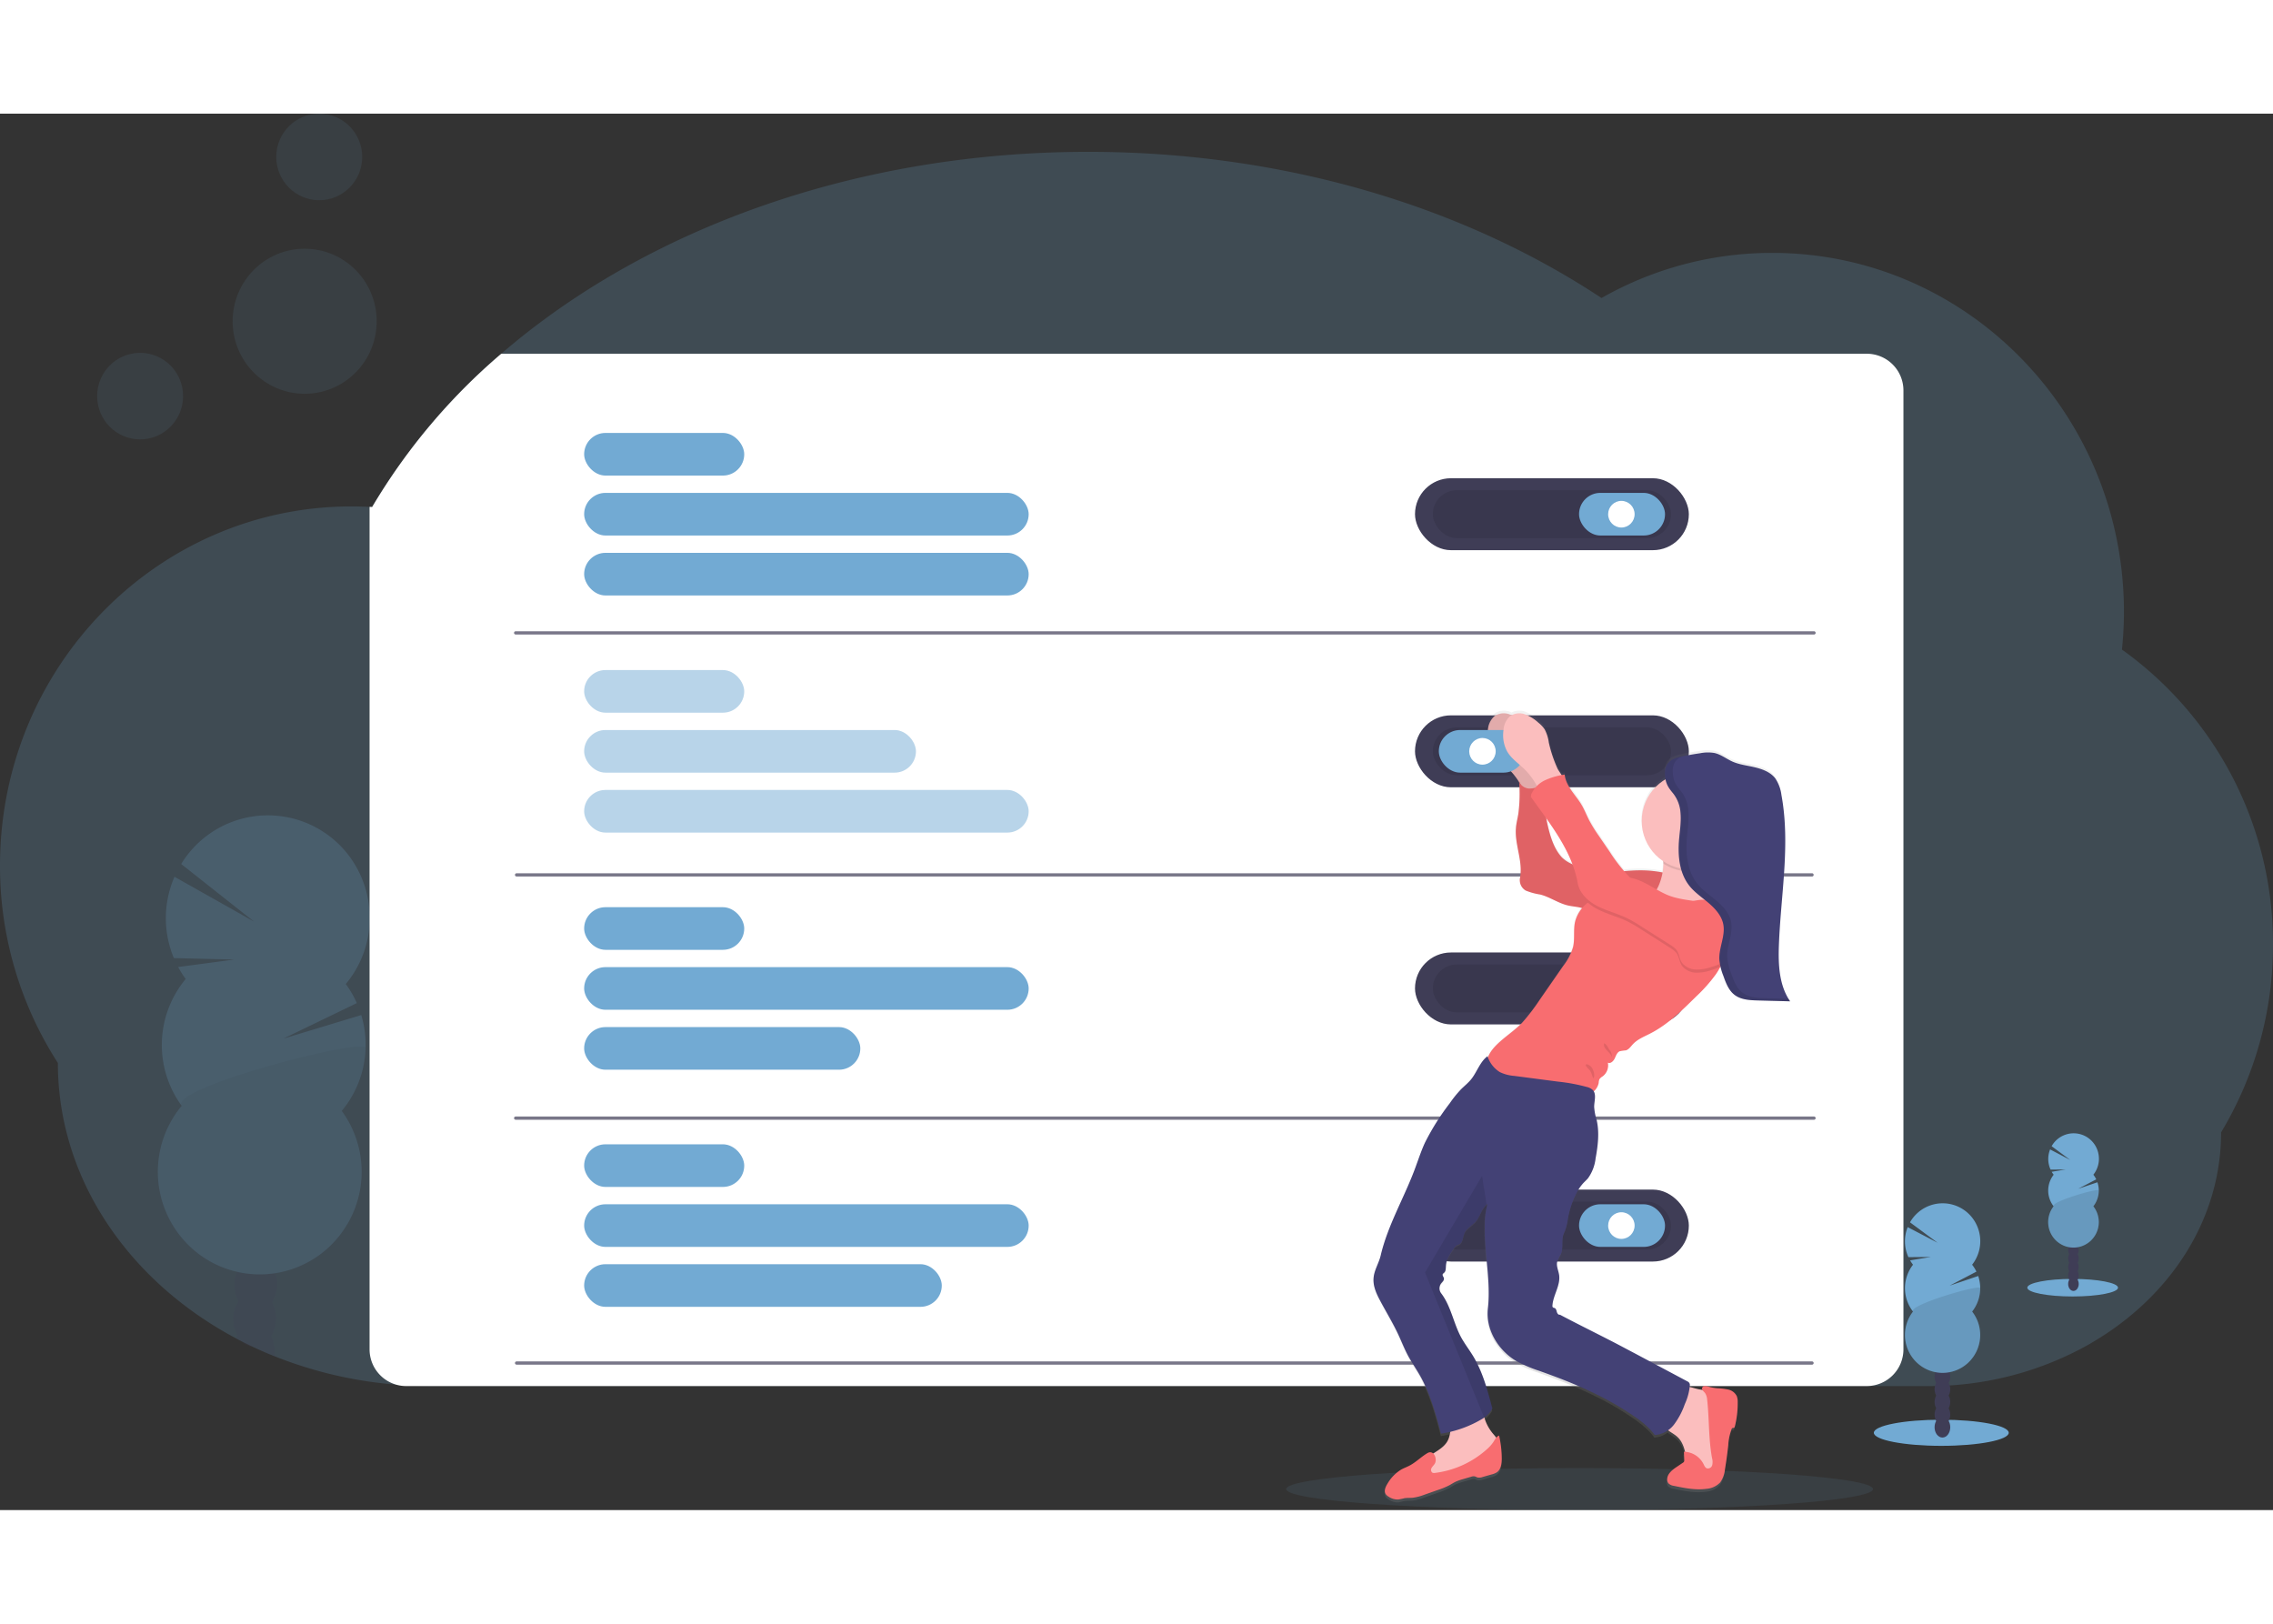 <svg xmlns="http://www.w3.org/2000/svg" xmlns:xlink="http://www.w3.org/1999/xlink" width="350" height="250" viewBox="0 0 700 430">
	<rect x="0" y="0" width="700" height="430" fill="#333333" stroke="none"/>
	<defs>
		<linearGradient id="linear-gradient" x1="9.046" y1="1" x2="9.046" gradientUnits="objectBoundingBox">
			<stop offset="0" stop-color="gray" stop-opacity="0.251"/>
			<stop offset="0.54" stop-color="gray" stop-opacity="0.122"/>
			<stop offset="1" stop-color="gray" stop-opacity="0.102"/>
		</linearGradient>
	</defs>
	<g id="undraw_personal_settings_kihd" transform="translate(0)">
		<path id="Path_18630" data-name="Path 18630" d="M728,364.179a111.8,111.8,0,0,1-15.982,57.835c0,21.328-9.876,40.66-25.9,54.749a88.593,88.593,0,0,1-12.9,9.413c-.184.117-.373.228-.563.339-.343.2-.685.407-1.034.616l-.324.191h0a100.187,100.187,0,0,1-49.624,12.814H160.883q-5.507,0-10.916-.443a128.472,128.472,0,0,1-37.362-8.711q-3.5-1.392-6.865-2.994-1.6-.758-3.176-1.559c-.655-.333-1.309-.678-1.958-1.023A114.647,114.647,0,0,1,79.521,471c-20.8-18.007-33.7-42.884-33.7-70.36A111.748,111.748,0,0,1,28,339.851c0-61.076,48.486-110.588,108.3-110.588,1.836,0,3.671.055,5.507.154a5.554,5.554,0,0,1,.783.037,187.555,187.555,0,0,1,39.773-47.2c44.2-38.134,108.806-62.172,180.77-62.172,60.467,0,115.739,16.972,158.075,45.015A106.018,106.018,0,0,1,573.8,151.2c59.806,0,108.3,49.512,108.3,110.588a114.735,114.735,0,0,1-.612,11.569A111.122,111.122,0,0,1,728,364.179Z" transform="translate(-28 -108.326)" fill="#72aad3" opacity="0.2"/>
		<g id="Group_7734" data-name="Group 7734" transform="translate(48.608 216.073)" opacity="0.2">
			<path id="Path_18631" data-name="Path 18631" d="M158.72,715.279a7.391,7.391,0,0,1-.061.832q-3.5-1.392-6.865-2.994a5.553,5.553,0,0,1-3.176-1.559c-.655-.333-1.309-.678-1.958-1.023a8.464,8.464,0,0,1,.5-.9,5.677,5.677,0,0,1,10.359.32,10.451,10.451,0,0,1,1.205,5.323Z" transform="translate(-122.662 -549.527)" fill="#3f3d56"/>
			<path id="Path_18632" data-name="Path 18632" d="M158.6,698.159a10.451,10.451,0,0,1-1.536,5.224,6.154,6.154,0,0,1-5.287,3.191l-.434-.031a5.554,5.554,0,0,1-3.176-1.559,7.709,7.709,0,0,1-1.462-1.922,10.876,10.876,0,0,1,.33-10.547,5.677,5.677,0,0,1,10.359.32A10.45,10.45,0,0,1,158.6,698.159Z" transform="translate(-122.212 -542.954)" fill="#3f3d56"/>
			<ellipse id="Ellipse_1861" data-name="Ellipse 1861" cx="8.629" cy="6.545" rx="8.629" ry="6.545" transform="translate(23.362 152.889) rotate(-88.19)" fill="#3f3d56"/>
			<ellipse id="Ellipse_1862" data-name="Ellipse 1862" cx="8.629" cy="6.545" rx="8.629" ry="6.545" transform="translate(23.69 142.341) rotate(-88.19)" fill="#3f3d56"/>
			<ellipse id="Ellipse_1863" data-name="Ellipse 1863" cx="8.63" cy="6.545" rx="8.63" ry="6.545" transform="translate(24.08 131.122) rotate(-88.282)" fill="#3f3d56"/>
			<path id="Path_18633" data-name="Path 18633" d="M116.025,502.138a30.633,30.633,0,0,1-2.325-3.7l17.292-2.3-18.614-.45a31.851,31.851,0,0,1,.19-25.036l24.549,13.83L114.63,466.715a31.284,31.284,0,0,1,55.638,4.428,31.762,31.762,0,0,1-4.949,32.535,31.548,31.548,0,0,1,3.4,5.871L146.02,520.521l24.066-7.288a31.794,31.794,0,0,1-6.009,29.515,31.743,31.743,0,0,1-4.7,42.612,31.222,31.222,0,0,1-42.563-1.351,31.748,31.748,0,0,1-2.028-42.826,31.76,31.76,0,0,1,1.224-39.046Z" transform="translate(-107.44 -451.737)" fill="#72aad3"/>
			<path id="Path_18634" data-name="Path 18634" d="M171.419,567.81a31.58,31.58,0,0,1-7.343,19.307,31.743,31.743,0,0,1-4.7,42.612,31.222,31.222,0,0,1-42.563-1.351,31.748,31.748,0,0,1-2.027-42.826C110.763,580.051,171.529,564.261,171.419,567.81Z" transform="translate(-107.44 -496.105)" opacity="0.1"/>
		</g>
		<path id="Path_18635" data-name="Path 18635" d="M686.377,232.342v295.2a11.3,11.3,0,0,1-11.265,11.342H225.265a11.029,11.029,0,0,1-3.108-.443,11.313,11.313,0,0,1-8.156-10.9V268.165a5.554,5.554,0,0,1,.783.037A187.555,187.555,0,0,1,254.556,221H675.112A11.3,11.3,0,0,1,686.377,232.342Z" transform="translate(-100.189 -147.073)" fill="#fff"/>
		<rect id="Rectangle_3828" data-name="Rectangle 3828" width="84.336" height="22.153" rx="11.077" transform="translate(435.768 112.264)" fill="#3f3d56"/>
		<rect id="Rectangle_3829" data-name="Rectangle 3829" width="73.341" height="14.742" rx="7.371" transform="translate(441.263 115.966)" opacity="0.1"/>
		<rect id="Rectangle_3830" data-name="Rectangle 3830" width="26.482" height="13.128" rx="6.564" transform="translate(486.285 116.773)" fill="#72aad3"/>
		<ellipse id="Ellipse_1864" data-name="Ellipse 1864" cx="4.075" cy="4.103" rx="4.075" ry="4.103" transform="translate(495.249 119.237)" fill="#fff"/>
		<rect id="Rectangle_3831" data-name="Rectangle 3831" width="84.336" height="22.153" rx="11.077" transform="translate(435.768 258.299)" fill="#3f3d56"/>
		<rect id="Rectangle_3832" data-name="Rectangle 3832" width="73.341" height="14.742" rx="7.371" transform="translate(441.263 262.002)" opacity="0.1"/>
		<rect id="Rectangle_3833" data-name="Rectangle 3833" width="26.482" height="13.128" rx="6.564" transform="translate(486.285 262.809)" fill="#72aad3"/>
		<ellipse id="Ellipse_1865" data-name="Ellipse 1865" cx="4.075" cy="4.103" rx="4.075" ry="4.103" transform="translate(495.249 265.273)" fill="#fff"/>
		<rect id="Rectangle_3834" data-name="Rectangle 3834" width="84.336" height="22.153" rx="11.077" transform="translate(435.768 331.314)" fill="#3f3d56"/>
		<rect id="Rectangle_3835" data-name="Rectangle 3835" width="73.341" height="14.742" rx="7.371" transform="translate(441.263 335.023)" opacity="0.1"/>
		<rect id="Rectangle_3836" data-name="Rectangle 3836" width="26.482" height="13.128" rx="6.564" transform="translate(486.285 335.83)" fill="#72aad3"/>
		<ellipse id="Ellipse_1866" data-name="Ellipse 1866" cx="4.075" cy="4.103" rx="4.075" ry="4.103" transform="translate(495.249 338.288)" fill="#fff"/>
		<rect id="Rectangle_3837" data-name="Rectangle 3837" width="49.3" height="13.128" rx="6.564" transform="translate(179.895 98.316)" fill="#72aad3"/>
		<rect id="Rectangle_3838" data-name="Rectangle 3838" width="136.898" height="13.128" rx="6.564" transform="translate(179.895 116.773)" fill="#72aad3"/>
		<rect id="Rectangle_3839" data-name="Rectangle 3839" width="136.898" height="13.128" rx="6.564" transform="translate(179.895 135.236)" fill="#72aad3"/>
		<g id="Group_7735" data-name="Group 7735" transform="translate(179.895 171.331)" opacity="0.5">
			<rect id="Rectangle_3840" data-name="Rectangle 3840" width="49.3" height="13.128" rx="6.564" fill="#72aad3"/>
			<rect id="Rectangle_3841" data-name="Rectangle 3841" width="102.185" height="13.128" rx="6.564" transform="translate(0 18.463)" fill="#72aad3"/>
			<rect id="Rectangle_3842" data-name="Rectangle 3842" width="136.898" height="13.128" rx="6.564" transform="translate(0 36.92)" fill="#72aad3"/>
		</g>
		<rect id="Rectangle_3843" data-name="Rectangle 3843" width="49.3" height="13.128" rx="6.564" transform="translate(179.895 244.352)" fill="#72aad3"/>
		<rect id="Rectangle_3844" data-name="Rectangle 3844" width="136.898" height="13.128" rx="6.564" transform="translate(179.895 262.809)" fill="#72aad3"/>
		<rect id="Rectangle_3845" data-name="Rectangle 3845" width="85.052" height="13.128" rx="6.564" transform="translate(179.895 281.272)" fill="#72aad3"/>
		<rect id="Rectangle_3846" data-name="Rectangle 3846" width="49.3" height="13.128" rx="6.564" transform="translate(179.895 317.367)" fill="#72aad3"/>
		<rect id="Rectangle_3847" data-name="Rectangle 3847" width="136.898" height="13.128" rx="6.564" transform="translate(179.895 335.83)" fill="#72aad3"/>
		<rect id="Rectangle_3848" data-name="Rectangle 3848" width="110.14" height="13.128" rx="6.564" transform="translate(179.895 354.287)" fill="#72aad3"/>
		<line id="Line_5986" data-name="Line 5986" x2="399.848" transform="translate(158.805 159.886)" fill="none" stroke="#3f3d56" stroke-linecap="round" stroke-miterlimit="10" stroke-width="1" opacity="0.7"/>
		<line id="Line_5987" data-name="Line 5987" x2="398.951" transform="translate(159.091 234.403)" fill="none" stroke="#3f3d56" stroke-linecap="round" stroke-miterlimit="10" stroke-width="1" opacity="0.7"/>
		<line id="Line_5988" data-name="Line 5988" x2="399.848" transform="translate(158.805 309.304)" fill="none" stroke="#3f3d56" stroke-linecap="round" stroke-miterlimit="10" stroke-width="1" opacity="0.7"/>
		<line id="Line_5989" data-name="Line 5989" x2="398.951" transform="translate(159.091 384.72)" fill="none" stroke="#3f3d56" stroke-linecap="round" stroke-miterlimit="10" stroke-width="1" opacity="0.7"/>
		<ellipse id="Ellipse_1867" data-name="Ellipse 1867" cx="90.364" cy="6.469" rx="90.364" ry="6.469" transform="translate(396.087 417.063)" fill="#72aad3" opacity="0.1"/>
		<ellipse id="Ellipse_1868" data-name="Ellipse 1868" cx="13.235" cy="13.325" rx="13.235" ry="13.325" transform="translate(29.915 73.649)" fill="#72aad3" opacity="0.1"/>
		<ellipse id="Ellipse_1869" data-name="Ellipse 1869" cx="13.235" cy="13.325" rx="13.235" ry="13.325" transform="translate(85.077 0)" fill="#72aad3" opacity="0.1"/>
		<ellipse id="Ellipse_1870" data-name="Ellipse 1870" cx="22.181" cy="22.332" rx="22.181" ry="22.332" transform="translate(71.646 41.59)" fill="#72aad3" opacity="0.1"/>
		<rect id="Rectangle_3849" data-name="Rectangle 3849" width="84.336" height="22.153" rx="11.077" transform="translate(435.768 185.278)" fill="#3f3d56"/>
		<rect id="Rectangle_3850" data-name="Rectangle 3850" width="73.341" height="14.742" rx="7.371" transform="translate(441.263 188.987)" opacity="0.1"/>
		<path id="Path_18636" data-name="Path 18636" d="M740.075,622.778c.961-.142,1.921-.339,2.864-.56a9.046,9.046,0,0,1-.808,2.735c-.936,1.787-2.766,2.865-4.448,3.961a1.369,1.369,0,0,0-1.738-.117c-2.026,1.232-3.641,2.969-5.788,4.029-.753.37-1.536.665-2.27,1.078a12.284,12.284,0,0,0-4.283,4.454c-.612.955-1.108,2.212-.508,3.16a2.724,2.724,0,0,0,.869.782,4.918,4.918,0,0,0,2.98.893c.612-.055,1.224-.289,1.891-.394.838-.148,1.695-.074,2.539-.148a14.774,14.774,0,0,0,3.573-.93l4.2-1.479a24.18,24.18,0,0,0,3.457-1.429c.667-.364,1.3-.789,1.976-1.121a15.829,15.829,0,0,1,2.362-.838l2.386-.7a2.309,2.309,0,0,1,1.077-.142c.33.062.612.271.948.357a2.846,2.846,0,0,0,1.53-.148l2.766-.788a5.2,5.2,0,0,0,1.646-.69c1.267-.906,1.493-2.7,1.487-4.275a32.594,32.594,0,0,0-.8-7.072,2.185,2.185,0,0,0-.9.684,13.186,13.186,0,0,0-.912-1.152,13.772,13.772,0,0,1-2.76-5.132,9.011,9.011,0,0,0,2.448-2.785c-1.463-5.612-2.962-11.311-5.936-16.264-.973-1.614-2.086-3.13-3.059-4.719-2.894-4.621-3.488-10.473-6.8-14.786a2.577,2.577,0,0,1,0-3.006c.379-.505.991-.98.875-1.608-.086-.45-.551-.863-.373-1.282.086-.2.294-.314.453-.462.563-.53.49-1.423.545-2.2.122-1.959,1.279-3.7,2.392-5.273a3.236,3.236,0,0,1,.881-.961c.3-.185.655-.271.954-.456,1.052-.672.979-2.23,1.481-3.388.661-1.528,2.325-2.3,3.414-3.536,1.389-1.577,1.744-3.77,3.206-5.144a3.765,3.765,0,0,1,.483-.394,24.955,24.955,0,0,0-.863,7.177c-.141,8.335,1.915,16.96.955,25.258-.759,6.567,3.225,13.116,8.872,16.4a42.25,42.25,0,0,0,6.908,2.951c3.537,1.275,7.061,2.587,10.531,4.054q3.671,1.552,7.245,3.333a90.016,90.016,0,0,1,8.566,4.811c3.4,2.2,6.81,4.429,9.227,7.713a7.278,7.278,0,0,0,4.075-1.51c.93.739,2.056,1.3,2.931,2.119a8.929,8.929,0,0,1,2.325,4.6h-.367c.043.819.079,1.639.122,2.464a1.055,1.055,0,0,1-.092.616,1.113,1.113,0,0,1-.331.3l-1.884,1.288c-1.371.93-2.882,2.107-2.955,3.776a1.931,1.931,0,0,0,.41,1.349,2.879,2.879,0,0,0,1.677.764c3.28.7,6.639,1.374,9.962.924a6.533,6.533,0,0,0,4.24-1.971,8.491,8.491,0,0,0,1.481-4.091c.41-2.464.753-4.984,1.022-7.485a16.649,16.649,0,0,1,1.016-4.971.615.615,0,0,1,.263-.333c.141-.062.306,0,.453-.062s.245-.29.294-.474a29.579,29.579,0,0,0,.875-7.442,5.045,5.045,0,0,0-.288-1.916,3.846,3.846,0,0,0-2.619-2.033,20.748,20.748,0,0,0-3.384-.407,16.69,16.69,0,0,1-2.809-.517,2.554,2.554,0,0,0-1.169-.154.824.824,0,0,0-.71.819,1.058,1.058,0,0,0,.147.4l-.954-.191c-.771-.142-1.836-.481-2.992-.764a5.357,5.357,0,0,1,.037-.616,1.165,1.165,0,0,0-.649-1.06l-16.166-8.7-3.023-1.626c-6.621-3.567-13.462-6.863-20.1-10.43-.441.135-.808-.376-.936-.832s-.22-1-.642-1.2c-.208-.1-.483-.092-.612-.271a.738.738,0,0,1-.116-.548c.214-3.247,2.521-6.241,2.062-9.456-.2-1.374-.9-2.729-.612-4.078a19.379,19.379,0,0,1,1.224-2.575c.8-1.984,0-4.368.869-6.308a14.678,14.678,0,0,0,1.169-4.017,27.736,27.736,0,0,1,2.448-7.972,14.393,14.393,0,0,1,2.276-3.493c.483-.53,1.028-1,1.493-1.552a13.031,13.031,0,0,0,2.325-6.16c.722-3.949,1.224-8.046.318-11.964a17.216,17.216,0,0,1-.753-4.023c0-1.639.655-3.518-.135-4.83a4.257,4.257,0,0,0,1.523-2.631,3.414,3.414,0,0,1,.214-1.09,3.152,3.152,0,0,1,1.022-.924,4.272,4.272,0,0,0,1.579-4.232c.838.382,1.719-.475,2.117-1.318s.7-1.848,1.548-2.23a12.65,12.65,0,0,1,1.836-.259c.973-.253,1.566-1.232,2.252-1.953,1.4-1.516,3.371-2.3,5.2-3.228,5.421-2.778,9.839-7.171,14.165-11.5a48.179,48.179,0,0,0,6.119-6.937c.483-.721.924-1.466,1.34-2.23l.11-.056.037.136c.067.271.147.542.226.807.2.616.416,1.275.612,1.9a14.309,14.309,0,0,0,2.723,5.218,6.411,6.411,0,0,0,1.4,1.09,9.315,9.315,0,0,0,3.592,1.084c.477.062.961.1,1.444.123s.967.043,1.444.055l9.9.265c-3.4-4.965-3.671-11.422-3.445-17.465.569-15.525,3.573-31.191.783-46.469a11.964,11.964,0,0,0-1.9-5.181c-1.469-1.941-3.879-2.877-6.229-3.425s-4.791-.813-6.988-1.805c-1.836-.844-3.524-2.2-5.507-2.643a12.047,12.047,0,0,0-4.406.074q-2.68.4-5.33.949l-.428.092h.018l-.294.068h-.079l-.263.062h-.1l-.245.068-.11.031-.226.074-.128.043-.208.068-.135.056-.2.074-.147.062-.177.08-.147.074-.165.08-.147.086-.153.086-.147.1-.141.092-.147.1-.122.1-.141.123-.116.1a1.5,1.5,0,0,0-.135.142l-.1.1a1.865,1.865,0,0,0-.135.173c0,.031-.055.062-.08.1s-.11.16-.165.253v.037a3.757,3.757,0,0,0-.337.733c-.043.129-.086.259-.116.388a5.934,5.934,0,0,0-.135.8,1.886,1.886,0,0,1-.03.413v.819a12.191,12.191,0,0,0,.153,1.38,15.068,15.068,0,0,0-.71,25.4,6.8,6.8,0,0,1,.049.733v.16a20.452,20.452,0,0,1-.269,2.6,35.652,35.652,0,0,0-7.343-.659c-1.469,0-2.949.135-4.43.252a67.151,67.151,0,0,1-4.43-6.037l-3.268-4.824a46.022,46.022,0,0,1-3.059-4.928c-.8-1.565-1.426-3.228-2.319-4.744-1.836-3.124-4.834-5.779-5.207-9.395l-.863.179c-.471-.776-1.065-1.6-1.285-2.045a40.583,40.583,0,0,1-2.717-8.009,12.365,12.365,0,0,0-1.3-4.152,9.332,9.332,0,0,0-1.9-2.033,12.576,12.576,0,0,0-4.075-2.587,5.236,5.236,0,0,0-4.167.246,6.112,6.112,0,0,0-.612-.246,5.02,5.02,0,0,0-4.626.542,6.279,6.279,0,0,0-2.031,4.312,10.708,10.708,0,0,0,1.089,6.542c1.224,2.205,3.414,3.7,5.225,5.446a21.283,21.283,0,0,1,3.286,4.115,45.387,45.387,0,0,1-.251,9.986c-.233,1.417-.612,2.809-.722,4.238-.447,5.163,2.221,10.325,1.266,15.4a3.768,3.768,0,0,0,1.732,3.986,18.981,18.981,0,0,0,4.479,1.232c2.956.764,5.507,2.668,8.493,3.376,1.377.333,2.809.394,4.179.764l.214.068a10.048,10.048,0,0,0-2.2,4.2c-.612,2.587-.037,5.354-.649,7.941a17.744,17.744,0,0,1-3,5.8q-3.586,5.224-7.183,10.473a64.131,64.131,0,0,1-5.293,7c-3.3,3.629-8.989,6.506-10.665,10.867-.037-.1-.086-.209-.122-.314-2.374,1.756-3.261,5.027-5.152,7.3-.924,1.1-2.062,2-3.059,3.019a34.79,34.79,0,0,0-3.384,4.232,75.207,75.207,0,0,0-7.661,12.284c-1.052,2.292-1.866,4.676-2.7,7.048-3.292,9.345-8.664,18.211-10.9,27.876-.545,2.359-1.97,4.491-2.184,6.906-.239,2.575.93,5.052,2.141,7.325,1.836,3.474,3.879,6.85,5.507,10.423.96,2.082,1.793,4.233,2.864,6.265,1.169,2.218,2.6,4.275,3.824,6.462C736.777,610.457,738.49,616.661,740.075,622.778Zm40.483-176.53-.294-.148a10.135,10.135,0,0,1-2.968-1.978c-2.637-2.834-3.769-7.1-4.6-10.917-.1-.456-.184-.906-.263-1.361a65.648,65.648,0,0,1,8.12,14.416Z" transform="translate(-296.352 -215.566)" fill="url(#linear-gradient)"/>
		<path id="Path_18637" data-name="Path 18637" d="M790.751,409.767a12.147,12.147,0,0,0-1.3-4.121,9.31,9.31,0,0,0-1.909-2.021,12.677,12.677,0,0,0-4.087-2.569,5.073,5.073,0,0,0-4.626.536,6.235,6.235,0,0,0-2.038,4.312,10.578,10.578,0,0,0,1.089,6.5c1.254,2.193,3.42,3.659,5.238,5.409a21.161,21.161,0,0,1,3.414,4.312,12.431,12.431,0,0,0,1.554,2.292,2.951,2.951,0,0,0,2.447.992,4.278,4.278,0,0,0,2-1.189c.747-.659,2.753-1.848,2.815-2.877.049-.844-1.517-2.754-1.9-3.548A40.49,40.49,0,0,1,790.751,409.767Z" transform="translate(-318.57 -216.079)" fill="#fbbebe"/>
		<path id="Path_18638" data-name="Path 18638" d="M790.751,409.767a12.147,12.147,0,0,0-1.3-4.121,9.31,9.31,0,0,0-1.909-2.021,12.677,12.677,0,0,0-4.087-2.569,5.073,5.073,0,0,0-4.626.536,6.235,6.235,0,0,0-2.038,4.312,10.578,10.578,0,0,0,1.089,6.5c1.254,2.193,3.42,3.659,5.238,5.409a21.161,21.161,0,0,1,3.414,4.312,12.431,12.431,0,0,0,1.554,2.292,2.951,2.951,0,0,0,2.447.992,4.278,4.278,0,0,0,2-1.189c.747-.659,2.753-1.848,2.815-2.877.049-.844-1.517-2.754-1.9-3.548A40.49,40.49,0,0,1,790.751,409.767Z" transform="translate(-318.57 -216.079)" opacity="0.1"/>
		<path id="Path_18639" data-name="Path 18639" d="M838.591,463a35.8,35.8,0,0,0-9.9-1.232c-5.574.08-11.314,1.442-16.625-.283a28.922,28.922,0,0,1-3.977-1.706,10.139,10.139,0,0,1-2.974-1.965c-2.643-2.815-3.781-7.06-4.6-10.843a72.808,72.808,0,0,1-1.254-11.539,8.726,8.726,0,0,1-4.344,1.152c-1.511-.129-3.059-1.3-3.059-2.828a47.12,47.12,0,0,1-.2,10.75c-.233,1.4-.612,2.791-.716,4.208-.453,5.132,2.221,10.257,1.266,15.315a3.706,3.706,0,0,0,1.732,3.955,19.334,19.334,0,0,0,4.485,1.232c2.955.758,5.507,2.649,8.505,3.358,1.377.327,2.815.388,4.185.758,1.952.524,3.732,1.651,5.727,2,1.493.271,3.059.086,4.546.216,1.316.111,2.6.456,3.922.493,3.231.08,6.278-1.756,8.42-4.2S837.232,465.943,838.591,463Z" transform="translate(-324.085 -228.762)" fill="#f86d70"/>
		<path id="Path_18640" data-name="Path 18640" d="M838.591,463a35.8,35.8,0,0,0-9.9-1.232c-5.574.08-11.314,1.442-16.625-.283a28.922,28.922,0,0,1-3.977-1.706,10.139,10.139,0,0,1-2.974-1.965c-2.643-2.815-3.781-7.06-4.6-10.843a72.808,72.808,0,0,1-1.254-11.539,8.726,8.726,0,0,1-4.344,1.152c-1.511-.129-3.059-1.3-3.059-2.828a47.12,47.12,0,0,1-.2,10.75c-.233,1.4-.612,2.791-.716,4.208-.453,5.132,2.221,10.257,1.266,15.315a3.706,3.706,0,0,0,1.732,3.955,19.334,19.334,0,0,0,4.485,1.232c2.955.758,5.507,2.649,8.505,3.358,1.377.327,2.815.388,4.185.758,1.952.524,3.732,1.651,5.727,2,1.493.271,3.059.086,4.546.216,1.316.111,2.6.456,3.922.493,3.231.08,6.278-1.756,8.42-4.2S837.232,465.943,838.591,463Z" transform="translate(-324.085 -228.762)" opacity="0.1"/>
		<path id="Path_18641" data-name="Path 18641" d="M876.038,737.919a8.334,8.334,0,0,1,2.857.9,6.772,6.772,0,0,1,2.484,3.376,29.486,29.486,0,0,1,1.67,10.541,22.835,22.835,0,0,1-1.077,8.545,5.447,5.447,0,0,1-1.413,2.237,5.087,5.087,0,0,1-1.946.949,5.184,5.184,0,0,1-4.565-.567c-1.4-1.1-1.744-3.037-2.038-4.793-.4-2.366-.961-4.885-2.711-6.518-1.3-1.232-3.157-1.848-4.1-3.339-1.126-1.793-.532-4.134.184-6.13.612-1.731,1.536-5.236,3.335-6.124S874.172,737.581,876.038,737.919Z" transform="translate(-352.685 -345.08)" fill="#fbbebe"/>
		<path id="Path_18642" data-name="Path 18642" d="M762.458,750.354a13.673,13.673,0,0,0,2.8,5.242c.8.924,1.793,2.045,1.377,3.191a2.967,2.967,0,0,1-.753,1.016c-5.911,5.816-14.177,8.625-22.377,9.684a.783.783,0,0,1-.4,0c-.239-.1-.3-.413-.324-.678a8.377,8.377,0,0,1,0-2.594c.4-2.014,2.154-3.438,3.873-4.553s3.6-2.187,4.552-4c1.193-2.255.692-5.193,2.111-7.306,1.15-1.719,3.292-2.464,5.329-2.772.7-.111,2.2-.887,2.8-.53S762.25,749.645,762.458,750.354Z" transform="translate(-305.378 -349.013)" fill="#fbbebe"/>
		<path id="Path_18643" data-name="Path 18643" d="M877.819,737.815a.817.817,0,0,1,.71-.813,2.645,2.645,0,0,1,1.169.148,16.1,16.1,0,0,0,2.809.524,20.728,20.728,0,0,1,3.39.4,3.84,3.84,0,0,1,2.625,2.015,5.036,5.036,0,0,1,.288,1.91,29.2,29.2,0,0,1-.875,7.393c-.049.185-.122.4-.3.468s-.306,0-.447.068a.553.553,0,0,0-.263.333,16.369,16.369,0,0,0-1.022,4.928c-.269,2.464-.612,4.965-1.022,7.43a8.2,8.2,0,0,1-1.481,4.066,6.548,6.548,0,0,1-4.246,1.959c-3.328.444-6.688-.228-9.974-.918a2.909,2.909,0,0,1-1.683-.758,1.911,1.911,0,0,1-.41-1.343c.073-1.657,1.591-2.828,2.955-3.752l1.891-1.275a.985.985,0,0,0,.33-.3,1.034,1.034,0,0,0,.092-.616l-.122-2.464A6.928,6.928,0,0,1,878.272,761c.257.524.508,1.134,1.046,1.337a1.382,1.382,0,0,0,1.646-1,4.3,4.3,0,0,0-.055-2.138c-1.107-5.957-.844-12.081-1.517-18.1a4.1,4.1,0,0,0-.612-1.91C878.492,738.77,877.886,738.37,877.819,737.815Z" transform="translate(-353.658 -345.185)" fill="#f86d70"/>
		<rect id="Rectangle_3851" data-name="Rectangle 3851" width="26.482" height="13.128" rx="6.564" transform="translate(469.581 202.922) rotate(180)" fill="#72aad3"/>
		<ellipse id="Ellipse_1871" data-name="Ellipse 1871" cx="4.075" cy="4.103" rx="4.075" ry="4.103" transform="translate(452.466 192.252)" fill="#fff"/>
		<path id="Path_18644" data-name="Path 18644" d="M740.355,770.41c-.275.462-.71.819-.967,1.294a1.114,1.114,0,0,0,.208,1.448,1.412,1.412,0,0,0,.875.086,29.346,29.346,0,0,0,15.909-7.257,11.187,11.187,0,0,0,1.952-2.15c.52-.795.961-1.768,1.836-2.1a32.185,32.185,0,0,1,.82,7.054c0,1.565-.22,3.345-1.487,4.251a5.263,5.263,0,0,1-1.652.678l-2.766.788a2.92,2.92,0,0,1-1.536.148c-.324-.086-.612-.3-.948-.357a2.312,2.312,0,0,0-1.077.142l-2.392.7a15.173,15.173,0,0,0-2.362.832c-.685.327-1.315.746-1.982,1.109a23.6,23.6,0,0,1-3.463,1.417l-4.2,1.473a15.177,15.177,0,0,1-3.579.924c-.844.074-1.707,0-2.546.142a17.162,17.162,0,0,1-1.9.394,4.937,4.937,0,0,1-2.98-.887,2.775,2.775,0,0,1-.869-.776c-.612-.943-.08-2.187.508-3.142a12.381,12.381,0,0,1,4.283-4.423c.734-.407,1.524-.7,2.276-1.072,2.148-1.047,3.769-2.8,5.795-3.992C740.025,766.005,741.255,768.919,740.355,770.41Z" transform="translate(-298.505 -354.684)" fill="#f86d70"/>
		<path id="Path_18645" data-name="Path 18645" d="M846.69,486.386a17.411,17.411,0,0,0,7.44,2.914,30.083,30.083,0,0,0,4.21.228,106.282,106.282,0,0,0,17.518-1.472c-2.3-2.557-4.632-5.292-5.507-8.625a14.335,14.335,0,0,1-.269-5.4,40.874,40.874,0,0,1,1.64-6.777,47.191,47.191,0,0,1-7.4-.191c-1.4-.148-4.84-1.429-6.058-.456s-.281,4.109-.263,5.582a1.4,1.4,0,0,1,0,.16,17.92,17.92,0,0,1-1.413,6.518C854.834,482.844,851.04,486.121,846.69,486.386Z" transform="translate(-345.744 -241.233)" fill="#fbbebe"/>
		<path id="Path_18646" data-name="Path 18646" d="M864.951,472.14a14.638,14.638,0,0,0,12.085,1.848,40.874,40.874,0,0,1,1.64-6.777,47.18,47.18,0,0,1-7.4-.191c-1.4-.148-4.84-1.429-6.058-.456S864.933,470.667,864.951,472.14Z" transform="translate(-352.691 -241.218)" opacity="0.1"/>
		<ellipse id="Ellipse_1872" data-name="Ellipse 1872" cx="14.753" cy="14.853" rx="14.753" ry="14.853" transform="translate(505.584 202.947)" fill="#fbbebe"/>
		<path id="Path_18647" data-name="Path 18647" d="M776.09,542.758a6.928,6.928,0,0,0,3.329,5.957,13.213,13.213,0,0,0,3.61,1.281c6.731,1.639,13.657,2.957,20.59,2.557a11.248,11.248,0,0,0,4.369-.924,4.713,4.713,0,0,0,2.7-3.394,3.21,3.21,0,0,1,.208-1.078,3.133,3.133,0,0,1,1.022-.918,4.228,4.228,0,0,0,1.585-4.2c.838.382,1.719-.474,2.117-1.312s.7-1.848,1.548-2.212a12.68,12.68,0,0,1,1.836-.259c.973-.253,1.567-1.232,2.252-1.941,1.4-1.5,3.384-2.279,5.207-3.21,5.434-2.754,9.857-7.121,14.2-11.415a47.79,47.79,0,0,0,6.119-6.888,25.371,25.371,0,0,0,1.346-2.218,62.949,62.949,0,0,0,3.4-7.83,9.085,9.085,0,0,0,.881-4.485,2.048,2.048,0,0,0-.08-.413,8.651,8.651,0,0,0-1.34-2.723c-1.5-2.218-3.463-4.312-6.046-5s-5.152.142-7.777.7a19.365,19.365,0,0,1-2.637.407,24.625,24.625,0,0,1-8.212-1.3l-2.925-.813c-1.463-.407-2.2-2.187-3.671-2.5a4.935,4.935,0,0,0-1.989.1,27.279,27.279,0,0,0-8.689,2.858,13.049,13.049,0,0,0-1.689,1.158,10.766,10.766,0,0,0-3.928,5.834c-.612,2.569-.037,5.317-.648,7.886a17.6,17.6,0,0,1-3,5.754l-7.208,10.393a64.078,64.078,0,0,1-5.3,6.949C783.377,533.807,776.194,537,776.09,542.758Z" transform="translate(-318.343 -249.805)" fill="#f86d70"/>
		<path id="Path_18648" data-name="Path 18648" d="M798.6,409.767a12.145,12.145,0,0,0-1.3-4.121,9.312,9.312,0,0,0-1.909-2.021,12.677,12.677,0,0,0-4.087-2.569,5.074,5.074,0,0,0-4.626.536,6.236,6.236,0,0,0-2.037,4.312,10.578,10.578,0,0,0,1.089,6.5c1.224,2.193,3.42,3.659,5.238,5.409a21.168,21.168,0,0,1,3.414,4.312,12.448,12.448,0,0,0,1.554,2.292,2.951,2.951,0,0,0,2.448.992,4.278,4.278,0,0,0,2-1.189c.746-.659,2.753-1.848,2.814-2.877.049-.844-1.517-2.754-1.9-3.548A40.5,40.5,0,0,1,798.6,409.767Z" transform="translate(-321.617 -216.079)" fill="#fbbebe"/>
		<path id="Path_18649" data-name="Path 18649" d="M721.434,647.618c1.836,3.45,3.879,6.776,5.537,10.35.961,2.076,1.793,4.208,2.864,6.228,1.169,2.2,2.607,4.245,3.83,6.413,3.059,5.483,4.791,11.668,6.376,17.761a34.963,34.963,0,0,0,12.556-4.448,7.95,7.95,0,0,0,.753-.487,8.928,8.928,0,0,0,2.533-2.815c-1.462-5.545-2.962-11.231-5.942-16.153-.973-1.6-2.086-3.081-3.059-4.688-2.894-4.589-3.494-10.374-6.8-14.668a2.527,2.527,0,0,1,0-2.982c.379-.5.991-.973.875-1.6-.086-.45-.551-.857-.373-1.275.086-.2.294-.314.453-.462.563-.518.489-1.411.545-2.175.122-1.947,1.279-3.653,2.4-5.243a3.279,3.279,0,0,1,.881-.955c.3-.185.655-.271.954-.456,1.053-.659.979-2.212,1.487-3.364.661-1.516,2.325-2.286,3.421-3.512,1.389-1.565,1.738-3.74,3.206-5.107a4.355,4.355,0,0,1,.483-.394,24.615,24.615,0,0,0-.863,7.152c-.141,8.28,1.915,16.843.954,25.067-.759,6.518,3.231,13.024,8.885,16.289a42.85,42.85,0,0,0,6.92,2.932c3.537,1.263,7.073,2.563,10.543,4.023,2.448,1.023,4.895,2.132,7.257,3.308a89.13,89.13,0,0,1,8.566,4.781c3.408,2.181,6.822,4.4,9.239,7.658a8.276,8.276,0,0,0,5.972-3.308,23.252,23.252,0,0,0,3.267-6.228,17.394,17.394,0,0,0,1.554-5.871,1.172,1.172,0,0,0-.648-1.054l-16.191-8.625-3.059-1.614c-6.627-3.542-13.462-6.82-20.125-10.356-.447.129-.814-.382-.943-.826s-.22-1-.642-1.2c-.214-.1-.483-.1-.612-.271a.742.742,0,0,1-.11-.542c.214-3.228,2.527-6.2,2.062-9.395-.2-1.368-.9-2.711-.612-4.048a18.821,18.821,0,0,1,1.224-2.562c.789-1.971,0-4.313.869-6.266a14.447,14.447,0,0,0,1.169-3.992,27.167,27.167,0,0,1,2.478-7.91,14.29,14.29,0,0,1,2.276-3.475c.49-.524,1.034-1,1.493-1.54a12.913,12.913,0,0,0,2.331-6.087c.722-3.924,1.224-8.009.318-11.884a17.008,17.008,0,0,1-.753-4c0-1.793.8-3.893-.434-5.193a4.028,4.028,0,0,0-1.836-.936,54.974,54.974,0,0,0-8.781-1.633l-13.5-1.768a12.342,12.342,0,0,1-4.5-1.177,9.02,9.02,0,0,1-3.794-4.879c-2.374,1.743-3.268,4.99-5.158,7.245-.924,1.1-2.062,1.99-3.059,3a33.9,33.9,0,0,0-3.39,4.208,74.819,74.819,0,0,0-7.679,12.2c-1.046,2.273-1.836,4.645-2.7,7-3.3,9.284-8.677,18.093-10.91,27.685-.551,2.347-1.976,4.46-2.19,6.863C719.047,642.912,720.216,645.376,721.434,647.618Z" transform="translate(-296.288 -281.904)" fill="#434175"/>
		<path id="Path_18650" data-name="Path 18650" d="M837.259,568.072a4.237,4.237,0,0,1,.5,2.008c-.3-1.5-2.356-2.335-2.484-3.82-.061-.684.061-.653.483-.29C836.4,566.508,836.672,567.481,837.259,568.072Z" transform="translate(-341.306 -279.426)" opacity="0.1"/>
		<path id="Path_18651" data-name="Path 18651" d="M827.47,576.64a3.173,3.173,0,0,1,.936,1.392,3.564,3.564,0,0,1,.184,2.421c-.3-.142-.4-.511-.5-.838a5.79,5.79,0,0,0-.612-1.436c-.245-.388-1.364-1.312-1.352-1.737C826.111,575.8,827.17,576.412,827.47,576.64Z" transform="translate(-337.764 -283.435)" opacity="0.1"/>
		<path id="Path_18652" data-name="Path 18652" d="M827.14,492.712a15.422,15.422,0,0,0,3.108,2.082c2.925,1.491,6.162,2.273,9.1,3.7a44.074,44.074,0,0,1,4.222,2.464c2.919,1.848,5.831,3.7,8.744,5.575A9.649,9.649,0,0,1,854.247,508c1.052,1.134,1.046,3.08,2.007,4.312a5.736,5.736,0,0,0,4.24,1.971,13.684,13.684,0,0,0,4.73-.8,23.249,23.249,0,0,0,2.7-.992A12.5,12.5,0,0,0,870.523,511a7.516,7.516,0,0,0,3.06-4.861,9.663,9.663,0,0,0-.52-3.967,15.533,15.533,0,0,0-.93-2.409,9.379,9.379,0,0,0-.747-1.263c-2.007-2.865-5.544-4.214-8.964-4.885-1.805-.351-3.641-.567-5.452-.875a19.351,19.351,0,0,1-2.637.407,24.624,24.624,0,0,1-8.212-1.3l-2.925-.813c-1.463-.407-2.2-2.187-3.671-2.5a4.937,4.937,0,0,0-1.989.1,27.277,27.277,0,0,0-8.689,2.859A13.053,13.053,0,0,0,827.14,492.712Z" transform="translate(-338.156 -249.771)" opacity="0.1"/>
		<path id="Path_18653" data-name="Path 18653" d="M808.834,431.36c.373,3.592,3.384,6.228,5.219,9.327.894,1.509,1.518,3.16,2.319,4.719a46.287,46.287,0,0,0,3.06,4.929l3.274,4.787a49.477,49.477,0,0,0,6.333,8.009c4.283.733,7.893,3.943,11.962,5.5,3.261,1.232,6.81,1.417,10.231,2.088s6.957,2.015,8.964,4.885a12.877,12.877,0,0,1,1.677,3.7,9.632,9.632,0,0,1,.52,3.961,7.515,7.515,0,0,1-3.059,4.867,16.906,16.906,0,0,1-5.293,2.464,13.83,13.83,0,0,1-4.73.8,5.76,5.76,0,0,1-4.246-1.971c-.955-1.232-.948-3.2-2-4.312a9.648,9.648,0,0,0-1.927-1.472l-8.744-5.544a44.109,44.109,0,0,0-4.222-2.464c-2.943-1.448-6.18-2.23-9.1-3.7s-5.648-3.949-6.223-7.2c-1.78-9.974-8.64-18.383-14.5-26.62.19-.037.134-.48.2-.665a8.6,8.6,0,0,1,4.283-4.362A21.521,21.521,0,0,1,808.834,431.36Z" transform="translate(-326.979 -227.84)" fill="#f86d70"/>
		<path id="Path_18654" data-name="Path 18654" d="M865.982,427.186a5.5,5.5,0,0,1,.612-3.13c.973-1.626,3-2.2,4.852-2.581s3.549-.678,5.336-.936a12.216,12.216,0,0,1,4.412-.08c1.995.443,3.672,1.793,5.507,2.624,2.2.992,4.65,1.232,7,1.8s4.766,1.472,6.241,3.4a11.838,11.838,0,0,1,1.9,5.144c2.8,15.173-.214,30.735-.783,46.155-.227,6,.043,12.414,3.451,17.348l-9.919-.265c-2.539-.068-5.268-.2-7.263-1.78-1.762-1.386-2.594-3.622-3.341-5.735A17.964,17.964,0,0,1,882.717,484c-.153-3.622,1.891-7.177,1.224-10.744-.5-2.661-2.448-4.818-4.479-6.561s-4.344-3.265-6.015-5.39c-2.968-3.789-3.537-8.957-3.17-13.769.22-2.858.734-5.723.483-8.582a10.844,10.844,0,0,0-2.246-6.013C866.955,431.049,866.129,429.866,865.982,427.186Z" transform="translate(-353.22 -223.592)" fill="#434175"/>
		<path id="Path_18655" data-name="Path 18655" d="M866.592,424.807c.954-1.6,2.937-2.181,4.754-2.557a4.7,4.7,0,0,0-2.356,1.848,5.576,5.576,0,0,0-.612,3.136c.135,2.68.961,3.863,2.539,5.76a10.789,10.789,0,0,1,2.252,6.013c.245,2.858-.263,5.717-.483,8.582-.373,4.805.2,9.98,3.17,13.769,1.664,2.125,3.959,3.641,6.015,5.39s3.983,3.9,4.479,6.561c.661,3.561-1.383,7.122-1.224,10.744a17.659,17.659,0,0,0,1.266,5.138c.753,2.119,1.585,4.356,3.341,5.742,1.995,1.577,4.73,1.713,7.269,1.78l7.025.185c.153.259.318.518.489.77L894.6,497.4c-2.539-.068-5.268-.2-7.263-1.781-1.762-1.386-2.594-3.622-3.341-5.735a17.958,17.958,0,0,1-1.273-5.144c-.153-3.622,1.891-7.177,1.224-10.744-.5-2.661-2.448-4.818-4.479-6.561s-4.344-3.265-6.015-5.391c-2.968-3.789-3.537-8.957-3.17-13.769.22-2.858.734-5.723.484-8.582a10.844,10.844,0,0,0-2.246-6.013c-1.579-1.9-2.4-3.08-2.545-5.76a5.494,5.494,0,0,1,.618-3.117Z" transform="translate(-353.218 -224.342)" opacity="0.1"/>
		<path id="Path_18656" data-name="Path 18656" d="M745.22,661.72l18.222,44.695a8.923,8.923,0,0,0,2.533-2.815c-1.462-5.544-2.961-11.231-5.941-16.153-.973-1.6-2.087-3.08-3.06-4.688-2.894-4.59-3.494-10.374-6.8-14.668a2.527,2.527,0,0,1,0-2.982c.379-.5.991-.974.875-1.6-.086-.45-.551-.856-.373-1.275.086-.2.293-.314.453-.462.563-.518.49-1.411.545-2.175.122-1.947,1.279-3.653,2.4-5.242a3.281,3.281,0,0,1,.881-.955c.3-.185.655-.271.954-.456,1.052-.659.979-2.212,1.487-3.364.661-1.516,2.325-2.286,3.42-3.512,1.389-1.565,1.738-3.739,3.206-5.107l.129-.321-1.377-8.625Z" transform="translate(-306.362 -304.883)" opacity="0.1"/>
		<ellipse id="Ellipse_1873" data-name="Ellipse 1873" cx="20.774" cy="4.023" rx="20.774" ry="4.023" transform="translate(577.071 402.173)" fill="#72aad3"/>
		<ellipse id="Ellipse_1874" data-name="Ellipse 1874" cx="2.417" cy="3.185" rx="2.417" ry="3.185" transform="translate(595.776 401.298)" fill="#3f3d56"/>
		<ellipse id="Ellipse_1875" data-name="Ellipse 1875" cx="2.417" cy="3.185" rx="2.417" ry="3.185" transform="translate(595.776 397.405)" fill="#3f3d56"/>
		<ellipse id="Ellipse_1876" data-name="Ellipse 1876" cx="2.417" cy="3.185" rx="2.417" ry="3.185" transform="translate(595.776 393.505)" fill="#3f3d56"/>
		<ellipse id="Ellipse_1877" data-name="Ellipse 1877" cx="2.417" cy="3.185" rx="2.417" ry="3.185" transform="translate(595.776 389.611)" fill="#3f3d56"/>
		<ellipse id="Ellipse_1878" data-name="Ellipse 1878" cx="2.417" cy="3.185" rx="2.417" ry="3.185" transform="translate(595.776 385.712)" fill="#3f3d56"/>
		<ellipse id="Ellipse_1879" data-name="Ellipse 1879" cx="2.417" cy="3.185" rx="2.417" ry="3.185" transform="translate(595.776 381.818)" fill="#3f3d56"/>
		<ellipse id="Ellipse_1880" data-name="Ellipse 1880" cx="2.417" cy="3.185" rx="2.417" ry="3.185" transform="translate(595.776 377.925)" fill="#3f3d56"/>
		<path id="Path_18657" data-name="Path 18657" d="M989.248,664.559a11.621,11.621,0,0,1-.9-1.337l6.351-1.053-6.872.056a11.779,11.779,0,0,1-.22-9.241l9.221,4.811-8.505-6.29a11.554,11.554,0,0,1,20.6.975,11.733,11.733,0,0,1-1.471,12.079,11.314,11.314,0,0,1,1.322,2.125L1000.531,671l8.8-2.969a11.824,11.824,0,0,1,.612,3.739,11.664,11.664,0,0,1-2.484,7.214,11.719,11.719,0,0,1-1.246,15.776,11.526,11.526,0,0,1-15.718,0,11.719,11.719,0,0,1-1.246-15.776,11.73,11.73,0,0,1,0-14.422Z" transform="translate(-400.111 -310.112)" fill="#72aad3"/>
		<path id="Path_18658" data-name="Path 18658" d="M1009.942,687.943a11.664,11.664,0,0,1-2.484,7.214,11.719,11.719,0,0,1-1.246,15.776,11.526,11.526,0,0,1-15.718,0,11.719,11.719,0,0,1-1.246-15.776C987.694,693.174,1009.942,686.637,1009.942,687.943Z" transform="translate(-400.111 -326.288)" opacity="0.1"/>
		<ellipse id="Ellipse_1881" data-name="Ellipse 1881" cx="13.969" cy="2.704" rx="13.969" ry="2.704" transform="translate(624.333 358.815)" fill="#72aad3"/>
		<ellipse id="Ellipse_1882" data-name="Ellipse 1882" cx="1.628" cy="2.144" rx="1.628" ry="2.144" transform="translate(636.914 358.23)" fill="#3f3d56"/>
		<ellipse id="Ellipse_1883" data-name="Ellipse 1883" cx="1.628" cy="2.144" rx="1.628" ry="2.144" transform="translate(636.914 355.611)" fill="#3f3d56"/>
		<ellipse id="Ellipse_1884" data-name="Ellipse 1884" cx="1.628" cy="2.144" rx="1.628" ry="2.144" transform="translate(636.914 352.987)" fill="#3f3d56"/>
		<ellipse id="Ellipse_1885" data-name="Ellipse 1885" cx="1.628" cy="2.144" rx="1.628" ry="2.144" transform="translate(636.914 350.369)" fill="#3f3d56"/>
		<ellipse id="Ellipse_1886" data-name="Ellipse 1886" cx="1.628" cy="2.144" rx="1.628" ry="2.144" transform="translate(636.914 347.751)" fill="#3f3d56"/>
		<ellipse id="Ellipse_1887" data-name="Ellipse 1887" cx="1.628" cy="2.144" rx="1.628" ry="2.144" transform="translate(636.914 345.132)" fill="#3f3d56"/>
		<ellipse id="Ellipse_1888" data-name="Ellipse 1888" cx="1.628" cy="2.144" rx="1.628" ry="2.144" transform="translate(636.914 342.508)" fill="#3f3d56"/>
		<path id="Path_18659" data-name="Path 18659" d="M1060.542,623.413a6.8,6.8,0,0,1-.612-.9l4.283-.708-4.62.037a7.822,7.822,0,0,1-.716-3.277,7.922,7.922,0,0,1,.563-2.939l6.2,3.24-5.721-4.232a7.766,7.766,0,0,1,13.873.642,7.886,7.886,0,0,1-1.024,8.137,7.748,7.748,0,0,1,.887,1.429l-5.544,2.9,5.911-2a7.911,7.911,0,0,1-1.254,7.393,7.887,7.887,0,0,1-.826,10.625,7.757,7.757,0,0,1-10.585,0,7.887,7.887,0,0,1-.826-10.625,7.873,7.873,0,0,1,0-9.7Z" transform="translate(-428.09 -296.682)" fill="#72aad3"/>
		<path id="Path_18660" data-name="Path 18660" d="M1074.458,639.158a7.867,7.867,0,0,1-1.664,4.848,7.887,7.887,0,0,1-.826,10.625,7.757,7.757,0,0,1-10.585,0,7.887,7.887,0,0,1-.826-10.625C1059.5,642.67,1074.458,638.277,1074.458,639.158Z" transform="translate(-428.097 -307.579)" opacity="0.1"/>
	</g>
</svg>
